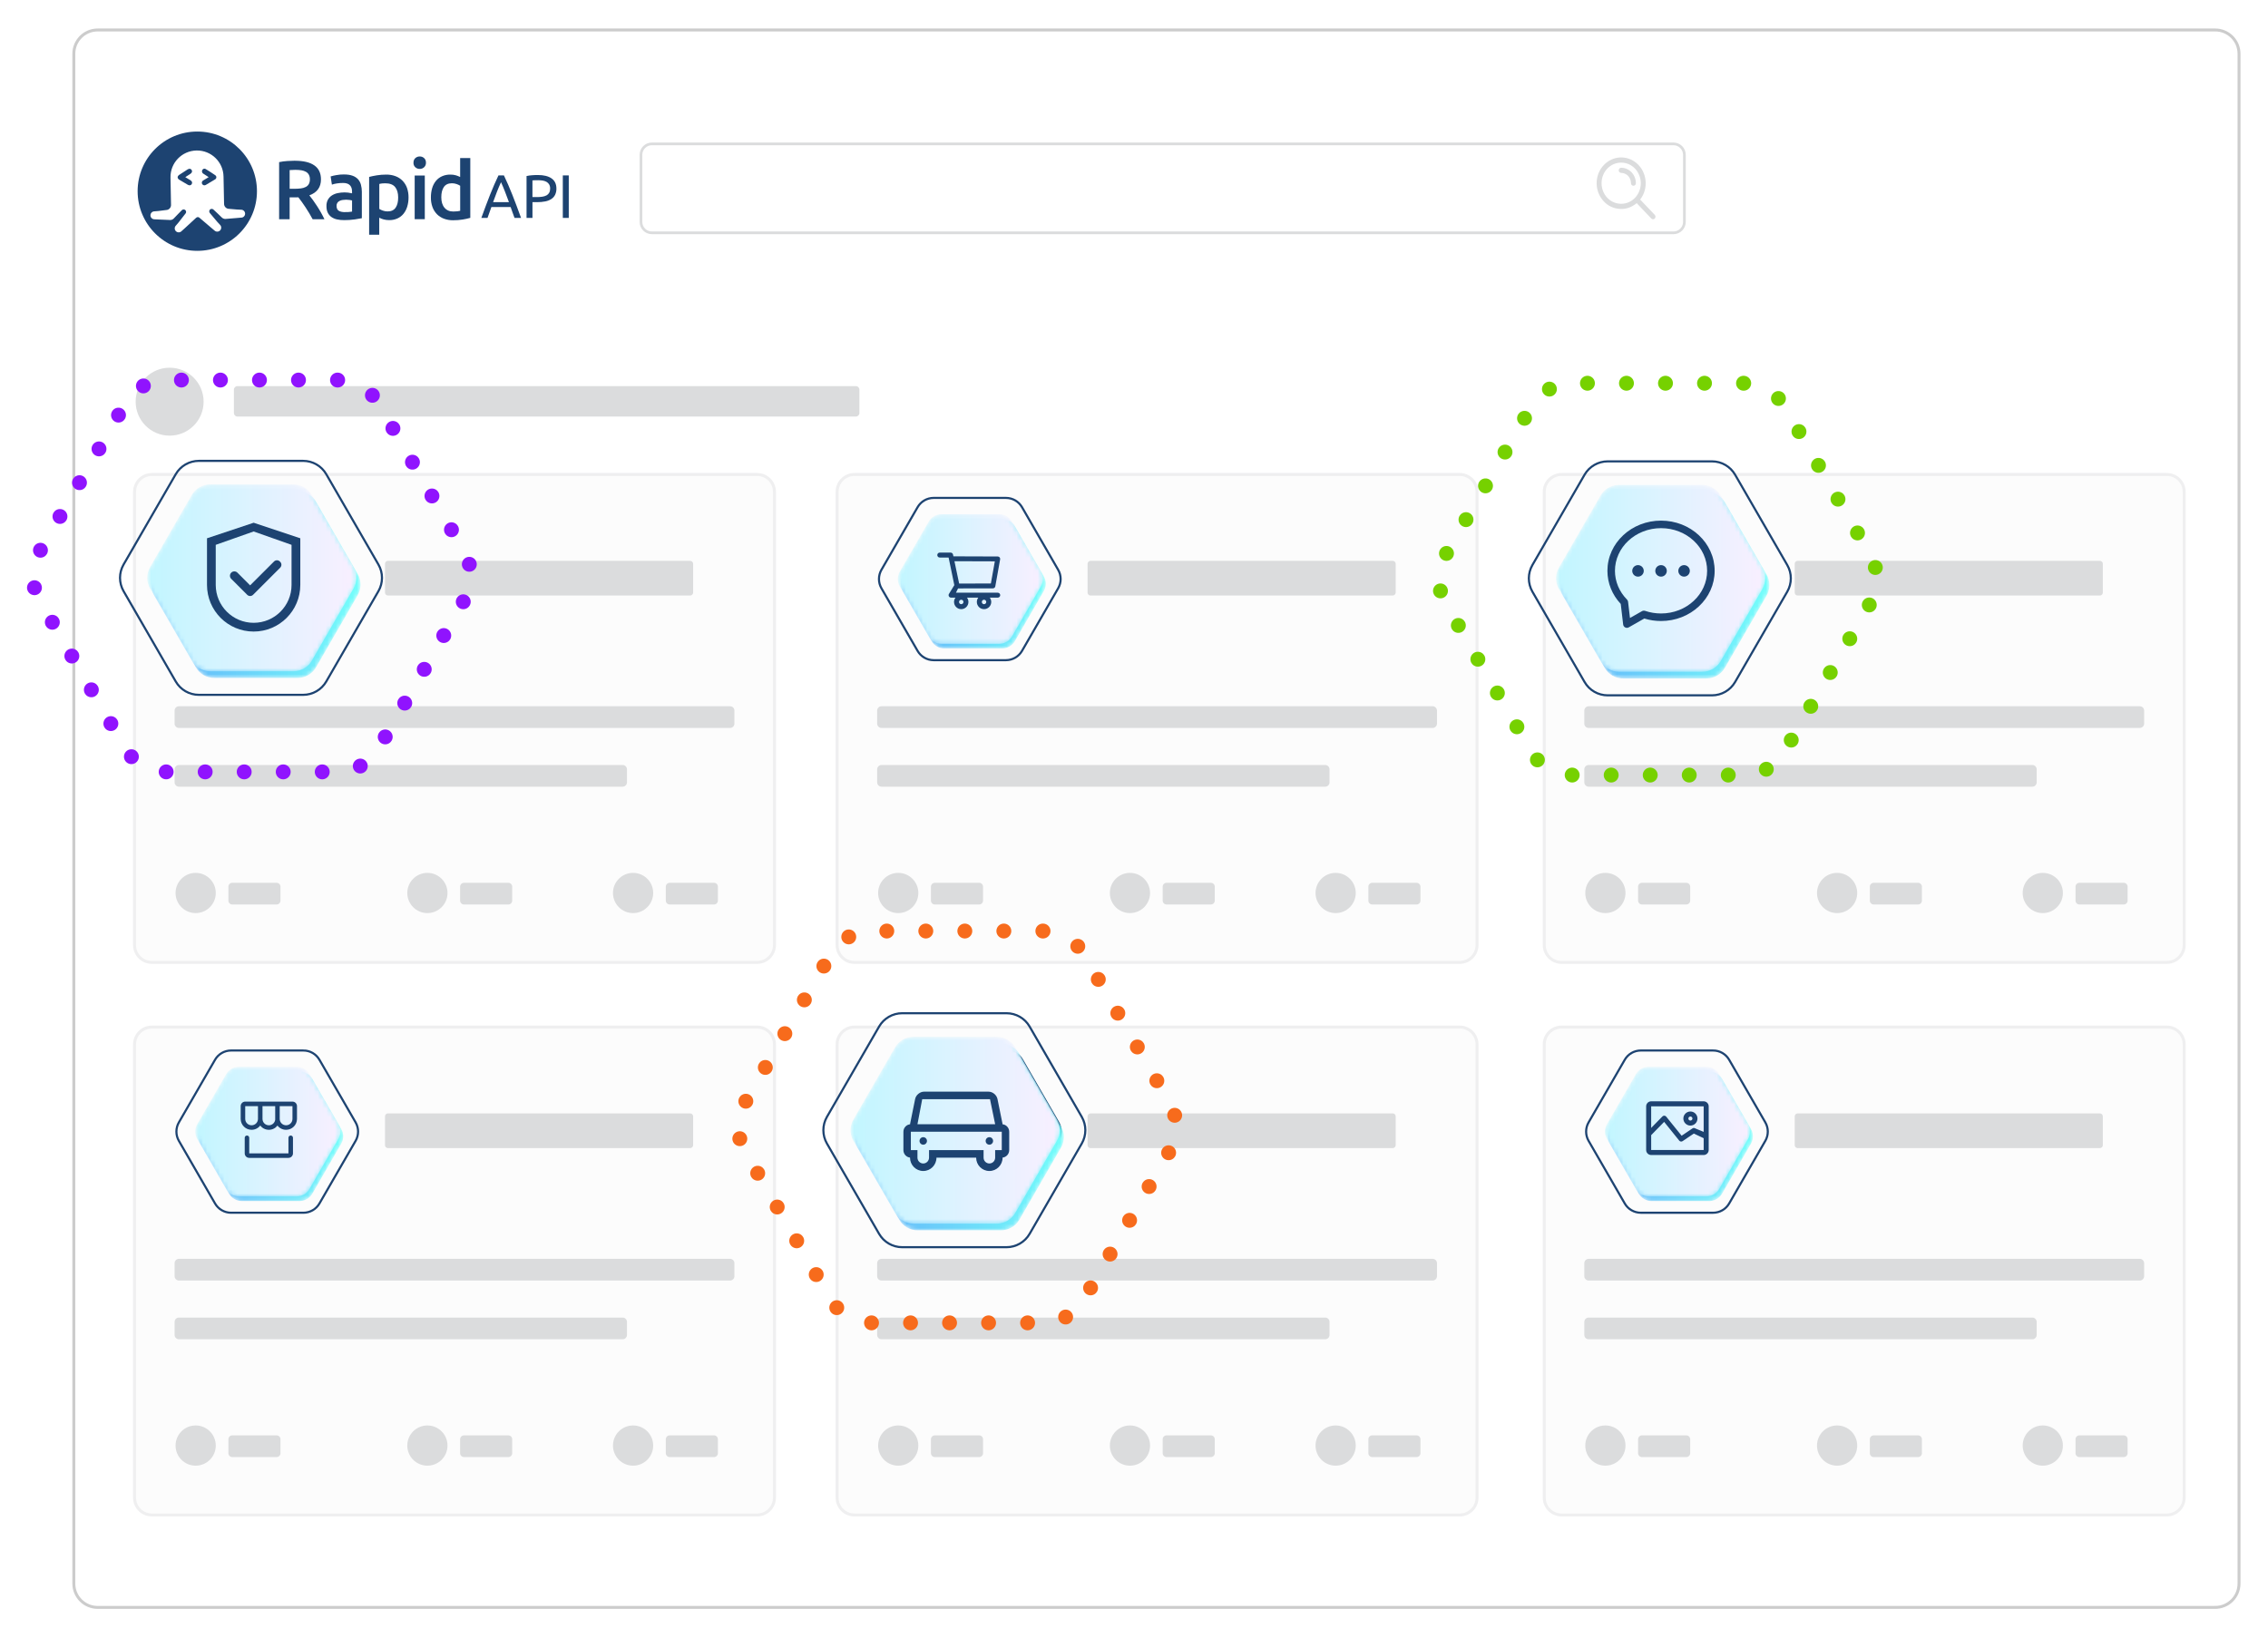 <svg xmlns="http://www.w3.org/2000/svg" xmlns:xlink="http://www.w3.org/1999/xlink" width="533" height="385" viewBox="0 0 533 385">
<defs>
<path id="prefix__b" d="M10.924.687c-1.24 0-2.388.663-3.008 1.737L1.13 14.176c-.62 1.075-.62 2.4 0 3.474l6.786 11.753c.62 1.074 1.768 1.736 3.008 1.736h13.571c1.24 0 2.388-.662 3.008-1.736l6.786-11.753c.62-1.075.62-2.4 0-3.474L27.503 2.424C26.883 1.35 25.735.687 24.495.687h-13.57z"></path>
<path id="prefix__e" d="M10.949.297C9.708.297 8.56.959 7.94 2.033L1.155 13.786c-.62 1.075-.62 2.4 0 3.474L7.94 29.013c.621 1.074 1.768 1.737 3.009 1.737h13.57c1.241 0 2.388-.663 3.008-1.737l6.786-11.753c.62-1.075.62-2.399 0-3.474L27.527 2.033C26.907.96 25.76.297 24.52.297H10.949z"></path>
<path id="prefix__h" d="M10.832.687c-1.241 0-2.387.663-3.008 1.737L1.039 14.176c-.621 1.075-.621 2.4 0 3.474l6.785 11.753c.62 1.074 1.767 1.736 3.008 1.736h13.571c1.24 0 2.388-.662 3.008-1.736l6.785-11.753c.621-1.075.621-2.4 0-3.474L27.411 2.424C26.79 1.35 25.644.687 24.403.687h-13.57z"></path>
<path id="prefix__k" d="M10.856.297c-1.24 0-2.387.662-3.008 1.736L1.063 13.786c-.62 1.075-.62 2.4 0 3.474l6.785 11.753c.62 1.074 1.767 1.737 3.008 1.737h13.571c1.241 0 2.388-.663 3.009-1.737L34.22 17.26c.62-1.075.62-2.399 0-3.474L27.436 2.033C26.815.96 25.668.297 24.427.297h-13.57z"></path>
<path id="prefix__n" d="M10.419.687c-1.24 0-2.388.663-3.008 1.737L.625 14.176c-.62 1.075-.62 2.4 0 3.474l6.786 11.753c.62 1.074 1.767 1.736 3.008 1.736h13.57c1.242 0 2.388-.662 3.01-1.736l6.785-11.753c.62-1.075.62-2.4 0-3.474L26.998 2.424C26.378 1.35 25.231.687 23.99.687H10.419z"></path>
<path id="prefix__q" d="M10.443.297c-1.24 0-2.387.662-3.008 1.736L.65 13.786c-.62 1.075-.62 2.4 0 3.474l6.785 11.753c.62 1.074 1.767 1.737 3.008 1.737h13.571c1.24 0 2.388-.663 3.008-1.737l6.785-11.753c.621-1.075.621-2.399 0-3.474L27.022 2.033C26.402.96 25.255.297 24.014.297h-13.57z"></path>
<path id="prefix__t" d="M10.924.38c-1.24 0-2.388.663-3.008 1.737L1.13 13.87c-.62 1.075-.62 2.4 0 3.474l6.786 11.753c.62 1.074 1.768 1.737 3.008 1.737h13.571c1.24 0 2.388-.663 3.008-1.737l6.786-11.753c.62-1.075.62-2.399 0-3.474L27.503 2.117c-.62-1.074-1.768-1.736-3.008-1.736h-13.57z"></path>
<path id="prefix__w" d="M10.949.69c-1.241 0-2.388.663-3.009 1.738L1.155 14.18c-.62 1.074-.62 2.399 0 3.473L7.94 29.406c.621 1.075 1.768 1.737 3.009 1.737h13.57c1.241 0 2.388-.662 3.008-1.737l6.786-11.753c.62-1.074.62-2.399 0-3.473L27.527 2.428C26.907 1.353 25.76.69 24.52.69H10.949z"></path>
<path id="prefix__z" d="M10.832.38c-1.241 0-2.387.663-3.008 1.737L1.039 13.87c-.621 1.075-.621 2.4 0 3.474l6.785 11.753c.62 1.074 1.767 1.737 3.008 1.737h13.571c1.24 0 2.388-.663 3.008-1.737l6.785-11.753c.621-1.075.621-2.399 0-3.474L27.411 2.117C26.79 1.043 25.644.381 24.403.381h-13.57z"></path>
<path id="prefix__C" d="M10.856.69c-1.24 0-2.387.663-3.008 1.738L1.063 14.18c-.62 1.074-.62 2.399 0 3.473l6.785 11.753c.62 1.075 1.767 1.737 3.008 1.737h13.571c1.241 0 2.388-.662 3.009-1.737l6.785-11.753c.62-1.074.62-2.399 0-3.473L27.436 2.428C26.815 1.353 25.668.69 24.427.69h-13.57z"></path>
<path id="prefix__F" d="M10.419.38c-1.24 0-2.388.663-3.008 1.737L.625 13.87c-.62 1.075-.62 2.4 0 3.474l6.786 11.753c.62 1.074 1.767 1.737 3.008 1.737h13.57c1.242 0 2.388-.663 3.01-1.737l6.785-11.753c.62-1.075.62-2.399 0-3.474L26.998 2.117C26.378 1.043 25.231.381 23.99.381H10.419z"></path>
<path id="prefix__I" d="M10.443.69c-1.24 0-2.387.663-3.008 1.738L.65 14.18c-.62 1.074-.62 2.399 0 3.473l6.785 11.753c.62 1.075 1.767 1.737 3.008 1.737h13.571c1.24 0 2.388-.662 3.008-1.737l6.785-11.753c.621-1.074.621-2.399 0-3.473L27.022 2.428C26.402 1.353 25.255.69 24.014.69h-13.57z"></path>
<path id="prefix__L" d="M0 371.7L520.536 371.7 520.536 0.21 0 0.21z"></path>
<path id="prefix__N" d="M14.962.46c-1.79 0-3.442.954-4.337 2.504L.84 19.91c-.896 1.55-.896 3.46 0 5.01l9.784 16.947c.895 1.55 2.548 2.504 4.337 2.504h19.57c1.79 0 3.444-.954 4.338-2.504l9.785-16.947c.894-1.55.894-3.46 0-5.01L38.87 2.964c-.894-1.55-2.548-2.505-4.338-2.505h-19.57z"></path>
<path id="prefix__Q" d="M15.389.287c-1.79 0-3.444.955-4.339 2.505L1.266 19.74c-.894 1.55-.894 3.46 0 5.01l9.784 16.947c.895 1.55 2.549 2.504 4.339 2.504h19.569c1.79 0 3.443-.954 4.338-2.504l9.784-16.948c.895-1.55.895-3.459 0-5.009L39.296 2.792C38.4 1.242 36.748.287 34.958.287h-19.57z"></path>
<path id="prefix__T" d="M14.951.577c-1.79 0-3.443.955-4.338 2.505L.829 20.03c-.895 1.55-.895 3.46 0 5.009l9.784 16.947c.895 1.55 2.548 2.505 4.338 2.505H34.52c1.79 0 3.444-.955 4.338-2.505l9.786-16.947c.894-1.55.894-3.46 0-5.009L38.858 3.082C37.964 1.532 36.31.577 34.52.577H14.95z"></path>
<path id="prefix__W" d="M15.377.405c-1.79 0-3.443.954-4.338 2.504L1.254 19.857c-.894 1.55-.894 3.46 0 5.01l9.785 16.947c.895 1.55 2.548 2.504 4.338 2.504h19.57c1.789 0 3.442-.954 4.337-2.504l9.785-16.948c.894-1.55.894-3.46 0-5.01L39.284 2.91C38.389 1.36 36.736.405 34.946.405h-19.57z"></path>
<path id="prefix__Z" d="M15.056.1c-1.79 0-3.444.955-4.338 2.505L.933 19.552c-.895 1.55-.895 3.46 0 5.009l9.785 16.948c.894 1.55 2.548 2.503 4.338 2.503h19.569c1.79 0 3.443-.954 4.338-2.503l9.785-16.948c.895-1.55.895-3.46 0-5.01L38.963 2.606c-.895-1.55-2.548-2.506-4.338-2.506h-19.57z"></path>
<path id="prefix__ac" d="M15.482.628c-1.79 0-3.444.954-4.339 2.504L1.36 20.079c-.895 1.55-.895 3.46 0 5.01l9.784 16.947c.895 1.55 2.549 2.505 4.339 2.505h19.57c1.789 0 3.442-.956 4.337-2.505l9.784-16.947c.895-1.55.895-3.46 0-5.01L39.389 3.132c-.895-1.55-2.548-2.504-4.338-2.504h-19.57z"></path>
<linearGradient id="prefix__c" x1=".001%" x2="100%" y1="49.999%" y2="49.999%">
<stop offset="0%" stop-color="#64AFF9"></stop>
<stop offset="100%" stop-color="#74FFFB"></stop>
</linearGradient>
<linearGradient id="prefix__f" x1="0%" x2="100%" y1="49.999%" y2="49.999%">
<stop offset="0%" stop-color="#C1F6FF"></stop>
<stop offset="100%" stop-color="#F9EFFF"></stop>
</linearGradient>
<linearGradient id="prefix__i" x1="0%" x2="100%" y1="49.999%" y2="49.999%">
<stop offset="0%" stop-color="#64AFF9"></stop>
<stop offset="100%" stop-color="#74FFFB"></stop>
</linearGradient>
<linearGradient id="prefix__l" x1="0%" x2="99.999%" y1="49.999%" y2="49.999%">
<stop offset="0%" stop-color="#C1F6FF"></stop>
<stop offset="100%" stop-color="#F9EFFF"></stop>
</linearGradient>
<linearGradient id="prefix__o" x1="0%" x2="99.999%" y1="49.999%" y2="49.999%">
<stop offset="0%" stop-color="#64AFF9"></stop>
<stop offset="100%" stop-color="#74FFFB"></stop>
</linearGradient>
<linearGradient id="prefix__r" x1="0%" x2="100.001%" y1="49.999%" y2="49.999%">
<stop offset="0%" stop-color="#C1F6FF"></stop>
<stop offset="100%" stop-color="#F9EFFF"></stop>
</linearGradient>
<linearGradient id="prefix__u" x1=".001%" x2="100%" y1="49.999%" y2="49.999%">
<stop offset="0%" stop-color="#64AFF9"></stop>
<stop offset="100%" stop-color="#74FFFB"></stop>
</linearGradient>
<linearGradient id="prefix__x" x1="0%" x2="100%" y1="49.999%" y2="49.999%">
<stop offset="0%" stop-color="#C1F6FF"></stop>
<stop offset="100%" stop-color="#F9EFFF"></stop>
</linearGradient>
<linearGradient id="prefix__A" x1="0%" x2="100%" y1="49.999%" y2="49.999%">
<stop offset="0%" stop-color="#64AFF9"></stop>
<stop offset="100%" stop-color="#74FFFB"></stop>
</linearGradient>
<linearGradient id="prefix__D" x1="0%" x2="99.999%" y1="49.999%" y2="49.999%">
<stop offset="0%" stop-color="#C1F6FF"></stop>
<stop offset="100%" stop-color="#F9EFFF"></stop>
</linearGradient>
<linearGradient id="prefix__G" x1="0%" x2="99.999%" y1="49.999%" y2="49.999%">
<stop offset="0%" stop-color="#64AFF9"></stop>
<stop offset="100%" stop-color="#74FFFB"></stop>
</linearGradient>
<linearGradient id="prefix__J" x1="0%" x2="100.001%" y1="49.999%" y2="49.999%">
<stop offset="0%" stop-color="#C1F6FF"></stop>
<stop offset="100%" stop-color="#F9EFFF"></stop>
</linearGradient>
<linearGradient id="prefix__O" x1="0%" x2="100%" y1="50.001%" y2="50.001%">
<stop offset="0%" stop-color="#64AFF9"></stop>
<stop offset="100%" stop-color="#74FFFB"></stop>
</linearGradient>
<linearGradient id="prefix__R" x1="-.001%" x2="100%" y1="50.001%" y2="50.001%">
<stop offset="0%" stop-color="#C1F6FF"></stop>
<stop offset="100%" stop-color="#F9EFFF"></stop>
</linearGradient>
<linearGradient id="prefix__U" x1="0%" x2="99.999%" y1="50.001%" y2="50.001%">
<stop offset="0%" stop-color="#64AFF9"></stop>
<stop offset="100%" stop-color="#74FFFB"></stop>
</linearGradient>
<linearGradient id="prefix__X" x1="0%" x2="100.001%" y1="50%" y2="50%">
<stop offset="0%" stop-color="#C1F6FF"></stop>
<stop offset="100%" stop-color="#F9EFFF"></stop>
</linearGradient>
<linearGradient id="prefix__aa" x1="0%" x2="100%" y1="50%" y2="50%">
<stop offset="0%" stop-color="#64AFF9"></stop>
<stop offset="100%" stop-color="#74FFFB"></stop>
</linearGradient>
<linearGradient id="prefix__ad" x1="0%" x2="100%" y1="49.999%" y2="49.999%">
<stop offset="0%" stop-color="#C1F6FF"></stop>
<stop offset="100%" stop-color="#F9EFFF"></stop>
</linearGradient>
<filter id="prefix__a" width="108.1%" height="110.7%" x="-4%" y="-5.4%" filterUnits="objectBoundingBox">
<feOffset dx="2" dy="4" in="SourceAlpha" result="shadowOffsetOuter1"></feOffset>
<feGaussianBlur in="shadowOffsetOuter1" result="shadowBlurOuter1" stdDeviation="3"></feGaussianBlur>
<feColorMatrix in="shadowBlurOuter1" result="shadowMatrixOuter1" values="0 0 0 0 0 0 0 0 0 0 0 0 0 0 0 0 0 0 0.2 0"></feColorMatrix>
<feMerge>
<feMergeNode in="shadowMatrixOuter1"></feMergeNode>
<feMergeNode in="SourceGraphic"></feMergeNode>
</feMerge>
</filter>
</defs>
<g fill="none" fill-rule="evenodd" filter="url(#prefix__a)" transform="translate(4 2)">
<g>
<path fill="#FFF" d="M503.392 371.356H5.75c-3.093 0-5.6-2.508-5.6-5.6V6.154c0-3.092 2.507-5.6 5.6-5.6h497.642c3.092 0 5.6 2.508 5.6 5.6v359.602c0 3.092-2.508 5.6-5.6 5.6" transform="translate(11.2 .49)"></path>
<path stroke="#CCC" stroke-width=".689" d="M503.392 371.356H5.75c-3.093 0-5.6-2.508-5.6-5.6V6.154c0-3.092 2.507-5.6 5.6-5.6h497.642c3.092 0 5.6 2.508 5.6 5.6v359.602c0 3.092-2.508 5.6-5.6 5.6z" transform="translate(11.2 .49)"></path>
<path stroke="#DBDCDD" stroke-width=".633" d="M376.09 48.24H135.993c-1.408 0-2.56-1.152-2.56-2.56V29.892c0-1.409 1.152-2.56 2.56-2.56H376.09c1.409 0 2.56 1.151 2.56 2.56V45.68c0 1.408-1.151 2.56-2.56 2.56z" transform="translate(11.2 .49)"></path>
<path fill="#DBDCDD" d="M368.401 36.583c-.016-2.67-2.02-4.842-4.603-4.848-2.544-.005-4.608 2.12-4.614 4.833-.007 2.663 2.01 4.838 4.6 4.846 2.548.008 4.594-2.13 4.617-4.831m-.157 3.846c.042.035.082.062.114.097 1.097 1.151 2.19 2.303 3.29 3.453.173.183.25.393.178.645-.122.431-.627.57-.941.264-.029-.028-.055-.058-.083-.087-1.088-1.142-2.175-2.284-3.262-3.428-.033-.035-.057-.079-.086-.119-1.345 1.116-2.848 1.56-4.515 1.308-1.471-.224-2.69-.963-3.623-2.176-1.884-2.444-1.675-5.936.42-8.108 2.117-2.197 5.43-2.35 7.713-.384 2.368 2.04 2.883 5.846.795 8.535" transform="translate(11.2 .49)"></path>
<path fill="#DBDCDD" d="M363.91 32.944c1.457.048 2.762 1.089 3.189 2.578.095.333.144.676.148 1.025.003.34-.226.61-.533.625-.337.018-.597-.215-.616-.575-.015-.287-.042-.57-.141-.84-.328-.893-.95-1.41-1.841-1.575-.137-.025-.279-.022-.417-.046-.301-.053-.506-.322-.483-.622.026-.331.262-.564.577-.57h.117" transform="translate(11.2 .49)"></path>
<path fill="#FCFCFC" d="M160.729 219.738H18.497c-2.253 0-4.08-1.827-4.08-4.08V109.122c0-2.253 1.827-4.08 4.08-4.08H160.73c2.252 0 4.079 1.827 4.079 4.08v106.536c0 2.253-1.827 4.08-4.08 4.08" transform="translate(11.2 .49)"></path>
<path stroke="#EFEFF0" stroke-width=".7" d="M160.729 219.738H18.497c-2.253 0-4.08-1.827-4.08-4.08V109.122c0-2.253 1.827-4.08 4.08-4.08H160.73c2.252 0 4.079 1.827 4.079 4.08v106.536c0 2.253-1.827 4.08-4.08 4.08z" transform="translate(11.2 .49)"></path>
<path fill="#DBDCDD" d="M144.99 133.5H73.979c-.387 0-.7-.314-.7-.7v-6.76c0-.386.313-.7.7-.7h71.01c.387 0 .7.314.7.7v6.76c0 .386-.313.7-.7.7M154.374 164.626H24.851c-.561 0-1.02-.46-1.02-1.02v-3.06c0-.56.459-1.02 1.02-1.02h129.523c.562 0 1.02.46 1.02 1.02v3.06c0 .56-.458 1.02-1.02 1.02M129.125 178.433H24.85c-.562 0-1.02-.46-1.02-1.02v-3.06c0-.56.458-1.02 1.02-1.02h104.274c.561 0 1.02.46 1.02 1.02v3.06c0 .56-.459 1.02-1.02 1.02M33.51 203.42c0 2.61-2.116 4.725-4.726 4.725s-4.725-2.115-4.725-4.725c0-2.61 2.116-4.725 4.725-4.725 2.61 0 4.725 2.115 4.725 4.725M47.805 206.125h-10.42c-.5 0-.91-.408-.91-.909v-3.28c0-.5.41-.91.91-.91h10.42c.5 0 .91.41.91.91v3.28c0 .5-.41.91-.91.91M87.967 203.42c0 2.61-2.115 4.725-4.725 4.725-2.61 0-4.725-2.115-4.725-4.725 0-2.61 2.115-4.725 4.725-4.725 2.61 0 4.725 2.115 4.725 4.725M102.263 206.125h-10.42c-.5 0-.91-.408-.91-.909v-3.28c0-.5.41-.91.91-.91h10.42c.5 0 .909.41.909.91v3.28c0 .5-.41.91-.909.91M136.305 203.42c0 2.61-2.115 4.725-4.725 4.725-2.61 0-4.725-2.115-4.725-4.725 0-2.61 2.116-4.725 4.725-4.725 2.61 0 4.725 2.115 4.725 4.725M150.601 206.125h-10.42c-.5 0-.91-.408-.91-.909v-3.28c0-.5.41-.91.91-.91h10.42c.5 0 .909.41.909.91v3.28c0 .5-.409.91-.909.91" transform="translate(11.2 .49)"></path>
</g>
<g transform="translate(39.9 115.29)">
<mask id="prefix__d" fill="#fff">
<use xlink:href="#prefix__b"></use>
</mask>
<path fill="url(#prefix__c)" d="M10.924.687c-1.24 0-2.388.663-3.008 1.737L1.13 14.176c-.62 1.075-.62 2.4 0 3.474l6.786 11.753c.62 1.074 1.768 1.736 3.008 1.736h13.571c1.24 0 2.388-.662 3.008-1.736l6.786-11.753c.62-1.075.62-2.4 0-3.474L27.503 2.424C26.883 1.35 25.735.687 24.495.687h-13.57z" mask="url(#prefix__d)"></path>
</g>
<g transform="translate(39.2 114.59)">
<mask id="prefix__g" fill="#fff">
<use xlink:href="#prefix__e"></use>
</mask>
<path fill="url(#prefix__f)" d="M10.949.297C9.708.297 8.56.959 7.94 2.033L1.155 13.786c-.62 1.075-.62 2.4 0 3.474L7.94 29.013c.621 1.074 1.768 1.737 3.009 1.737h13.57c1.241 0 2.388-.663 3.008-1.737l6.786-11.753c.62-1.075.62-2.399 0-3.474L27.527 2.033C26.907.96 25.76.297 24.52.297H10.949z" mask="url(#prefix__g)"></path>
</g>
<g>
<path fill="#1D4371" d="M5.19 23.9c-.276-.275-.722-.275-.996 0-.275.277-.275.723 0 .997l2.533 2.533.04.04c.261.26.683.26.942 0l4.375-4.373c.26-.26.26-.681 0-.942l-.055-.054c-.261-.26-.682-.26-.942 0l-3.85 3.847-2.046-2.047z" transform="translate(49 105.49)"></path>
<path fill="#1D4371" d="M13.91 25.875c0 3.372-2.733 6.107-6.105 6.107-3.372 0-6.106-2.735-6.106-6.107v-6.458l6.106-2.152 6.106 2.152v6.458zM.29 18.36v7.515c0 4.151 3.364 7.516 7.515 7.516s7.515-3.365 7.515-7.516V18.36l-7.515-2.504L.29 18.36z" transform="translate(49 105.49)"></path>
<path fill="#FCFCFC" d="M288.037 114.738H145.805c-2.253 0-4.08-1.827-4.08-4.08V4.122c0-2.253 1.827-4.08 4.08-4.08h142.232c2.253 0 4.08 1.827 4.08 4.08v106.536c0 2.253-1.827 4.08-4.08 4.08" transform="translate(49 105.49)"></path>
<path stroke="#EFEFF0" stroke-width=".7" d="M288.037 114.738H145.805c-2.253 0-4.08-1.827-4.08-4.08V4.122c0-2.253 1.827-4.08 4.08-4.08h142.232c2.253 0 4.08 1.827 4.08 4.08v106.536c0 2.253-1.827 4.08-4.08 4.08z" transform="translate(49 105.49)"></path>
<path fill="#DBDCDD" d="M272.298 28.5h-71.011c-.387 0-.7-.314-.7-.7v-6.76c0-.386.313-.7.7-.7h71.01c.388 0 .7.314.7.7v6.76c0 .386-.312.7-.7.7M281.683 59.626H152.159c-.56 0-1.02-.46-1.02-1.02v-3.06c0-.56.46-1.02 1.02-1.02h129.524c.561 0 1.02.46 1.02 1.02v3.06c0 .56-.459 1.02-1.02 1.02M256.433 73.433H152.16c-.561 0-1.02-.46-1.02-1.02v-3.06c0-.56.459-1.02 1.02-1.02h104.274c.561 0 1.02.46 1.02 1.02v3.06c0 .56-.459 1.02-1.02 1.02M160.817 98.42c0 2.61-2.115 4.725-4.724 4.725-2.61 0-4.725-2.115-4.725-4.725 0-2.61 2.114-4.725 4.725-4.725 2.61 0 4.724 2.115 4.724 4.725M175.114 101.125h-10.421c-.5 0-.91-.408-.91-.909v-3.28c0-.5.41-.91.91-.91h10.42c.5 0 .91.41.91.91v3.28c0 .5-.41.91-.91.91M215.275 98.42c0 2.61-2.115 4.725-4.725 4.725-2.61 0-4.724-2.115-4.724-4.725 0-2.61 2.114-4.725 4.724-4.725 2.61 0 4.725 2.115 4.725 4.725M229.57 101.125h-10.42c-.5 0-.909-.408-.909-.909v-3.28c0-.5.41-.91.91-.91h10.42c.5 0 .91.41.91.91v3.28c0 .5-.41.91-.91.91M263.613 98.42c0 2.61-2.115 4.725-4.724 4.725-2.61 0-4.725-2.115-4.725-4.725 0-2.61 2.115-4.725 4.725-4.725 2.61 0 4.724 2.115 4.724 4.725M277.91 101.125h-10.421c-.5 0-.91-.408-.91-.909v-3.28c0-.5.41-.91.91-.91h10.42c.5 0 .91.41.91.91v3.28c0 .5-.41.91-.91.91" transform="translate(49 105.49)"></path>
</g>
<g transform="translate(205.1 115.29)">
<mask id="prefix__j" fill="#fff">
<use xlink:href="#prefix__h"></use>
</mask>
<path fill="url(#prefix__i)" d="M10.832.687c-1.241 0-2.387.663-3.008 1.737L1.039 14.176c-.621 1.075-.621 2.4 0 3.474l6.785 11.753c.62 1.074 1.767 1.736 3.008 1.736h13.571c1.24 0 2.388-.662 3.008-1.736l6.785-11.753c.621-1.075.621-2.4 0-3.474L27.411 2.424C26.79 1.35 25.644.687 24.403.687h-13.57z" mask="url(#prefix__j)"></path>
</g>
<g transform="translate(204.4 114.59)">
<mask id="prefix__m" fill="#fff">
<use xlink:href="#prefix__k"></use>
</mask>
<path fill="url(#prefix__l)" d="M10.856.297c-1.24 0-2.387.662-3.008 1.736L1.063 13.786c-.62 1.075-.62 2.4 0 3.474l6.785 11.753c.62 1.074 1.767 1.737 3.008 1.737h13.571c1.241 0 2.388-.663 3.009-1.737L34.22 17.26c.62-1.075.62-2.399 0-3.474L27.436 2.033C26.815.96 25.668.297 24.427.297h-13.57z" mask="url(#prefix__m)"></path>
</g>
<g>
<path stroke="#1D4371" stroke-width=".5" d="M30.211 5.553H13.215c-1.555 0-2.991.83-3.768 2.176L.949 22.448c-.777 1.346-.777 3.004 0 4.35l8.498 14.72c.777 1.346 2.213 2.175 3.768 2.175h16.996c1.555 0 2.99-.83 3.768-2.175l8.497-14.72c.778-1.346.778-3.004 0-4.35L33.98 7.728c-.778-1.345-2.213-2.175-3.768-2.175z" transform="translate(200.2 105.49)"></path>
<path fill="#FCFCFC" d="M303.024 114.738H160.792c-2.253 0-4.08-1.827-4.08-4.08V4.122c0-2.253 1.827-4.08 4.08-4.08h142.232c2.253 0 4.079 1.827 4.079 4.08v106.536c0 2.253-1.826 4.08-4.08 4.08" transform="translate(200.2 105.49)"></path>
<path stroke="#EFEFF0" stroke-width=".7" d="M303.024 114.738H160.792c-2.253 0-4.08-1.827-4.08-4.08V4.122c0-2.253 1.827-4.08 4.08-4.08h142.232c2.253 0 4.079 1.827 4.079 4.08v106.536c0 2.253-1.826 4.08-4.08 4.08z" transform="translate(200.2 105.49)"></path>
<path fill="#DBDCDD" d="M287.285 28.5h-71.011c-.387 0-.7-.314-.7-.7v-6.76c0-.386.313-.7.7-.7h71.01c.387 0 .7.314.7.7v6.76c0 .386-.313.7-.7.7M296.67 59.626H167.146c-.562 0-1.02-.46-1.02-1.02v-3.06c0-.56.458-1.02 1.02-1.02H296.67c.56 0 1.02.46 1.02 1.02v3.06c0 .56-.46 1.02-1.02 1.02M271.42 73.433H167.146c-.562 0-1.02-.46-1.02-1.02v-3.06c0-.56.458-1.02 1.02-1.02H271.42c.561 0 1.02.46 1.02 1.02v3.06c0 .56-.459 1.02-1.02 1.02M175.804 98.42c0 2.61-2.115 4.725-4.725 4.725-2.61 0-4.725-2.115-4.725-4.725 0-2.61 2.116-4.725 4.725-4.725 2.61 0 4.725 2.115 4.725 4.725M190.1 101.125h-10.42c-.5 0-.91-.408-.91-.909v-3.28c0-.5.41-.91.91-.91h10.42c.5 0 .91.41.91.91v3.28c0 .5-.41.91-.91.91M230.262 98.42c0 2.61-2.115 4.725-4.725 4.725-2.61 0-4.725-2.115-4.725-4.725 0-2.61 2.115-4.725 4.725-4.725 2.61 0 4.725 2.115 4.725 4.725M244.558 101.125h-10.421c-.5 0-.91-.408-.91-.909v-3.28c0-.5.41-.91.91-.91h10.42c.5 0 .91.41.91.91v3.28c0 .5-.41.91-.91.91M278.6 98.42c0 2.61-2.115 4.725-4.725 4.725-2.61 0-4.725-2.115-4.725-4.725 0-2.61 2.116-4.725 4.725-4.725 2.61 0 4.725 2.115 4.725 4.725M292.896 101.125h-10.42c-.5 0-.91-.408-.91-.909v-3.28c0-.5.41-.91.91-.91h10.42c.5 0 .91.41.91.91v3.28c0 .5-.41.91-.91.91" transform="translate(200.2 105.49)"></path>
</g>
<g transform="translate(371.7 115.29)">
<mask id="prefix__p" fill="#fff">
<use xlink:href="#prefix__n"></use>
</mask>
<path fill="url(#prefix__o)" d="M10.419.687c-1.24 0-2.388.663-3.008 1.737L.625 14.176c-.62 1.075-.62 2.4 0 3.474l6.786 11.753c.62 1.074 1.767 1.736 3.008 1.736h13.57c1.242 0 2.388-.662 3.01-1.736l6.785-11.753c.62-1.075.62-2.4 0-3.474L26.998 2.424C26.378 1.35 25.231.687 23.99.687H10.419z" mask="url(#prefix__p)"></path>
</g>
<g transform="translate(371 114.59)">
<mask id="prefix__s" fill="#fff">
<use xlink:href="#prefix__q"></use>
</mask>
<path fill="url(#prefix__r)" d="M10.443.297c-1.24 0-2.387.662-3.008 1.736L.65 13.786c-.62 1.075-.62 2.4 0 3.474l6.785 11.753c.62 1.074 1.767 1.737 3.008 1.737h13.571c1.24 0 2.388-.663 3.008-1.737l6.785-11.753c.621-1.075.621-2.399 0-3.474L27.022 2.033C26.402.96 25.255.297 24.014.297h-13.57z" mask="url(#prefix__s)"></path>
</g>
<g>
<path fill="#FCFCFC" d="M146.729 115.131H4.497c-2.253 0-4.08-1.826-4.08-4.08V4.516c0-2.252 1.827-4.079 4.08-4.079H146.73c2.252 0 4.079 1.827 4.079 4.08v106.536c0 2.253-1.827 4.08-4.08 4.08" transform="translate(25.2 234.99)"></path>
<path stroke="#EFEFF0" stroke-width=".7" d="M146.729 115.131H4.497c-2.253 0-4.08-1.826-4.08-4.08V4.516c0-2.252 1.827-4.079 4.08-4.079H146.73c2.252 0 4.079 1.827 4.079 4.08v106.536c0 2.253-1.827 4.08-4.08 4.08z" transform="translate(25.2 234.99)"></path>
<path fill="#DBDCDD" d="M130.99 28.893H59.979c-.387 0-.7-.314-.7-.7v-6.76c0-.386.313-.7.7-.7h71.01c.387 0 .7.314.7.7v6.76c0 .386-.313.7-.7.7M140.374 60.02H10.851c-.561 0-1.02-.46-1.02-1.02v-3.06c0-.56.459-1.02 1.02-1.02h129.523c.562 0 1.02.46 1.02 1.02V59c0 .56-.458 1.02-1.02 1.02M115.125 73.827H10.85c-.562 0-1.02-.46-1.02-1.02v-3.06c0-.56.458-1.02 1.02-1.02h104.274c.561 0 1.02.46 1.02 1.02v3.06c0 .56-.459 1.02-1.02 1.02M19.51 98.814c0 2.61-2.116 4.725-4.726 4.725s-4.725-2.116-4.725-4.725c0-2.61 2.116-4.725 4.725-4.725 2.61 0 4.725 2.115 4.725 4.725M33.805 101.52h-10.42c-.5 0-.91-.41-.91-.91v-3.281c0-.5.41-.91.91-.91h10.42c.5 0 .91.41.91.91v3.28c0 .501-.41.91-.91.91M73.967 98.814c0 2.61-2.115 4.725-4.725 4.725-2.61 0-4.725-2.116-4.725-4.725 0-2.61 2.115-4.725 4.725-4.725 2.61 0 4.725 2.115 4.725 4.725M88.263 101.52h-10.42c-.5 0-.91-.41-.91-.91v-3.281c0-.5.41-.91.91-.91h10.42c.5 0 .909.41.909.91v3.28c0 .501-.41.91-.909.91M122.305 98.814c0 2.61-2.115 4.725-4.725 4.725-2.61 0-4.725-2.116-4.725-4.725 0-2.61 2.116-4.725 4.725-4.725 2.61 0 4.725 2.115 4.725 4.725M136.601 101.52h-10.42c-.5 0-.91-.41-.91-.91v-3.281c0-.5.41-.91.91-.91h10.42c.5 0 .909.41.909.91v3.28c0 .501-.409.91-.909.91" transform="translate(25.2 234.99)"></path>
</g>
<g transform="translate(39.9 245.49)">
<mask id="prefix__v" fill="#fff">
<use xlink:href="#prefix__t"></use>
</mask>
<path fill="url(#prefix__u)" d="M10.924.38c-1.24 0-2.388.663-3.008 1.737L1.13 13.87c-.62 1.075-.62 2.4 0 3.474l6.786 11.753c.62 1.074 1.768 1.737 3.008 1.737h13.571c1.24 0 2.388-.663 3.008-1.737l6.786-11.753c.62-1.075.62-2.399 0-3.474L27.503 2.117c-.62-1.074-1.768-1.736-3.008-1.736h-13.57z" mask="url(#prefix__v)"></path>
</g>
<g transform="translate(39.2 244.09)">
<mask id="prefix__y" fill="#fff">
<use xlink:href="#prefix__w"></use>
</mask>
<path fill="url(#prefix__x)" d="M10.949.69c-1.241 0-2.388.663-3.009 1.738L1.155 14.18c-.62 1.074-.62 2.399 0 3.473L7.94 29.406c.621 1.075 1.768 1.737 3.009 1.737h13.57c1.241 0 2.388-.662 3.008-1.737l6.786-11.753c.62-1.074.62-2.399 0-3.473L27.527 2.428C26.907 1.353 25.76.69 24.52.69H10.949z" mask="url(#prefix__y)"></path>
</g>
<g>
<path stroke="#1D4371" stroke-width=".5" d="M30.303 5.947H13.307c-1.555 0-2.992.83-3.768 2.175L1.04 22.842c-.777 1.345-.777 3.004 0 4.35l8.5 14.72c.775 1.346 2.212 2.174 3.767 2.174h16.996c1.554 0 2.99-.828 3.768-2.175l8.498-14.72c.777-1.345.777-3.004 0-4.35L34.07 8.122c-.778-1.346-2.214-2.175-3.768-2.175z" transform="translate(35 234.99)"></path>
<path fill="#FCFCFC" d="M302.037 115.131H159.805c-2.253 0-4.08-1.826-4.08-4.08V4.516c0-2.252 1.827-4.079 4.08-4.079h142.232c2.253 0 4.08 1.827 4.08 4.08v106.536c0 2.253-1.827 4.08-4.08 4.08" transform="translate(35 234.99)"></path>
<path stroke="#EFEFF0" stroke-width=".7" d="M302.037 115.131H159.805c-2.253 0-4.08-1.826-4.08-4.08V4.516c0-2.252 1.827-4.079 4.08-4.079h142.232c2.253 0 4.08 1.827 4.08 4.08v106.536c0 2.253-1.827 4.08-4.08 4.08z" transform="translate(35 234.99)"></path>
<path fill="#DBDCDD" d="M286.298 28.893h-71.011c-.387 0-.7-.314-.7-.7v-6.76c0-.386.313-.7.7-.7h71.01c.388 0 .7.314.7.7v6.76c0 .386-.312.7-.7.7M295.683 60.02H166.159c-.56 0-1.02-.46-1.02-1.02v-3.06c0-.56.46-1.02 1.02-1.02h129.524c.561 0 1.02.46 1.02 1.02V59c0 .56-.459 1.02-1.02 1.02M270.433 73.827H166.16c-.561 0-1.02-.46-1.02-1.02v-3.06c0-.56.459-1.02 1.02-1.02h104.274c.561 0 1.02.46 1.02 1.02v3.06c0 .56-.459 1.02-1.02 1.02M174.817 98.814c0 2.61-2.115 4.725-4.724 4.725-2.61 0-4.725-2.116-4.725-4.725 0-2.61 2.114-4.725 4.725-4.725 2.61 0 4.724 2.115 4.724 4.725M189.114 101.52h-10.421c-.5 0-.91-.41-.91-.91v-3.281c0-.5.41-.91.91-.91h10.42c.5 0 .91.41.91.91v3.28c0 .501-.41.91-.91.91M229.275 98.814c0 2.61-2.115 4.725-4.725 4.725-2.61 0-4.724-2.116-4.724-4.725 0-2.61 2.114-4.725 4.724-4.725 2.61 0 4.725 2.115 4.725 4.725M243.57 101.52h-10.42c-.5 0-.909-.41-.909-.91v-3.281c0-.5.41-.91.91-.91h10.42c.5 0 .91.41.91.91v3.28c0 .501-.41.91-.91.91M277.613 98.814c0 2.61-2.115 4.725-4.724 4.725-2.61 0-4.725-2.116-4.725-4.725 0-2.61 2.115-4.725 4.725-4.725 2.61 0 4.724 2.115 4.724 4.725M291.91 101.52h-10.421c-.5 0-.91-.41-.91-.91v-3.281c0-.5.41-.91.91-.91h10.42c.5 0 .91.41.91.91v3.28c0 .501-.41.91-.91.91" transform="translate(35 234.99)"></path>
</g>
<g transform="translate(205.1 245.49)">
<mask id="prefix__B" fill="#fff">
<use xlink:href="#prefix__z"></use>
</mask>
<path fill="url(#prefix__A)" d="M10.832.38c-1.241 0-2.387.663-3.008 1.737L1.039 13.87c-.621 1.075-.621 2.4 0 3.474l6.785 11.753c.62 1.074 1.767 1.737 3.008 1.737h13.571c1.24 0 2.388-.663 3.008-1.737l6.785-11.753c.621-1.075.621-2.399 0-3.474L27.411 2.117C26.79 1.043 25.644.381 24.403.381h-13.57z" mask="url(#prefix__B)"></path>
</g>
<g transform="translate(204.4 244.09)">
<mask id="prefix__E" fill="#fff">
<use xlink:href="#prefix__C"></use>
</mask>
<path fill="url(#prefix__D)" d="M10.856.69c-1.24 0-2.387.663-3.008 1.738L1.063 14.18c-.62 1.074-.62 2.399 0 3.473l6.785 11.753c.62 1.075 1.767 1.737 3.008 1.737h13.571c1.241 0 2.388-.662 3.009-1.737l6.785-11.753c.62-1.074.62-2.399 0-3.473L27.436 2.428C26.815 1.353 25.668.69 24.427.69h-13.57z" mask="url(#prefix__E)"></path>
</g>
<g>
<path stroke="#1D4371" stroke-width=".5" d="M30.211 5.947H13.215c-1.555 0-2.991.83-3.768 2.175L.949 22.842c-.777 1.345-.777 3.004 0 4.35l8.498 14.72c.777 1.346 2.213 2.174 3.768 2.174h16.996c1.555 0 2.99-.828 3.768-2.175l8.497-14.72c.778-1.345.778-3.004 0-4.35L33.98 8.122c-.778-1.346-2.213-2.175-3.768-2.175z" transform="translate(200.2 234.99)"></path>
<path fill="#FCFCFC" d="M303.024 115.131H160.792c-2.253 0-4.08-1.826-4.08-4.08V4.516c0-2.252 1.827-4.079 4.08-4.079h142.232c2.253 0 4.079 1.827 4.079 4.08v106.536c0 2.253-1.826 4.08-4.08 4.08" transform="translate(200.2 234.99)"></path>
<path stroke="#EFEFF0" stroke-width=".7" d="M303.024 115.131H160.792c-2.253 0-4.08-1.826-4.08-4.08V4.516c0-2.252 1.827-4.079 4.08-4.079h142.232c2.253 0 4.079 1.827 4.079 4.08v106.536c0 2.253-1.826 4.08-4.08 4.08z" transform="translate(200.2 234.99)"></path>
<path fill="#DBDCDD" d="M287.285 28.893h-71.011c-.387 0-.7-.314-.7-.7v-6.76c0-.386.313-.7.7-.7h71.01c.387 0 .7.314.7.7v6.76c0 .386-.313.7-.7.7M296.67 60.02H167.146c-.562 0-1.02-.46-1.02-1.02v-3.06c0-.56.458-1.02 1.02-1.02H296.67c.56 0 1.02.46 1.02 1.02V59c0 .56-.46 1.02-1.02 1.02M271.42 73.827H167.146c-.562 0-1.02-.46-1.02-1.02v-3.06c0-.56.458-1.02 1.02-1.02H271.42c.561 0 1.02.46 1.02 1.02v3.06c0 .56-.459 1.02-1.02 1.02M175.804 98.814c0 2.61-2.115 4.725-4.725 4.725-2.61 0-4.725-2.116-4.725-4.725 0-2.61 2.116-4.725 4.725-4.725 2.61 0 4.725 2.115 4.725 4.725M190.1 101.52h-10.42c-.5 0-.91-.41-.91-.91v-3.281c0-.5.41-.91.91-.91h10.42c.5 0 .91.41.91.91v3.28c0 .501-.41.91-.91.91M230.262 98.814c0 2.61-2.115 4.725-4.725 4.725-2.61 0-4.725-2.116-4.725-4.725 0-2.61 2.115-4.725 4.725-4.725 2.61 0 4.725 2.115 4.725 4.725M244.558 101.52h-10.421c-.5 0-.91-.41-.91-.91v-3.281c0-.5.41-.91.91-.91h10.42c.5 0 .91.41.91.91v3.28c0 .501-.41.91-.91.91M278.6 98.814c0 2.61-2.115 4.725-4.725 4.725-2.61 0-4.725-2.116-4.725-4.725 0-2.61 2.116-4.725 4.725-4.725 2.61 0 4.725 2.115 4.725 4.725M292.896 101.52h-10.42c-.5 0-.91-.41-.91-.91v-3.281c0-.5.41-.91.91-.91h10.42c.5 0 .91.41.91.91v3.28c0 .501-.41.91-.91.91" transform="translate(200.2 234.99)"></path>
</g>
<g transform="translate(371.7 245.49)">
<mask id="prefix__H" fill="#fff">
<use xlink:href="#prefix__F"></use>
</mask>
<path fill="url(#prefix__G)" d="M10.419.38c-1.24 0-2.388.663-3.008 1.737L.625 13.87c-.62 1.075-.62 2.4 0 3.474l6.786 11.753c.62 1.074 1.767 1.737 3.008 1.737h13.57c1.242 0 2.388-.663 3.01-1.737l6.785-11.753c.62-1.075.62-2.399 0-3.474L26.998 2.117C26.378 1.043 25.231.381 23.99.381H10.419z" mask="url(#prefix__H)"></path>
</g>
<g transform="translate(371 244.09)">
<mask id="prefix__K" fill="#fff">
<use xlink:href="#prefix__I"></use>
</mask>
<path fill="url(#prefix__J)" d="M10.443.69c-1.24 0-2.387.663-3.008 1.738L.65 14.18c-.62 1.074-.62 2.399 0 3.473l6.785 11.753c.62 1.075 1.767 1.737 3.008 1.737h13.571c1.24 0 2.388-.662 3.008-1.737l6.785-11.753c.621-1.074.621-2.399 0-3.473L27.022 2.428C26.402 1.353 25.255.69 24.014.69h-13.57z" mask="url(#prefix__K)"></path>
</g>
<g transform="translate(0 .49)">
<path stroke="#1D4371" stroke-width=".5" d="M396.598 240.447h-16.997c-1.554 0-2.99.83-3.767 2.175l-8.499 14.72c-.777 1.345-.777 3.004 0 4.35l8.499 14.72c.777 1.346 2.213 2.174 3.767 2.174h16.997c1.554 0 2.99-.828 3.767-2.175l8.498-14.72c.778-1.345.778-3.004 0-4.35l-8.498-14.719c-.777-1.346-2.213-2.175-3.767-2.175z"></path>
<path fill="#DBDCDD" d="M41.852 87.931c0 4.411-3.576 7.987-7.986 7.987-4.411 0-7.987-3.576-7.987-7.987 0-4.41 3.576-7.986 7.987-7.986 4.41 0 7.986 3.576 7.986 7.986M195.134 91.431H49.804c-.46 0-.835-.375-.835-.834v-5.494c0-.46.375-.834.835-.834h145.33c.46 0 .835.375.835.834v5.494c0 .459-.376.834-.835.834"></path>
<path fill="#1D4371" d="M227.968 261.092c.326 0 .59-.268.59-.597 0-.33-.264-.597-.59-.597-.327 0-.591.268-.591.597 0 .33.264.597.59.597"></path>
<path fill="#1D4371" d="M229.937 261.954h-1.05v1.194c0 .512-.413.928-.92.928-.506 0-.918-.416-.918-.928v-1.194h-8.662v1.194c0 .512-.413.928-.919.928-.507 0-.919-.416-.919-.928v-1.194h-1.05v-2.918h14.438v2.918zm-12.633-8.09h10.762l.82 3.978H216.55l.755-3.979zm12.633 3.978h.13l-.812-4.003c-.13-.647-.765-1.17-1.418-1.17h-10.238c-.654 0-1.288.524-1.419 1.17l-.812 4.003h.131c-.654 0-1.18.534-1.18 1.194v2.918c0 .615.458 1.12 1.05 1.187v.007c0 1.172.939 2.122 2.1 2.122 1.158 0 2.098-.95 2.098-2.122h6.301c0 1.172.94 2.122 2.1 2.122 1.16 0 2.1-.95 2.1-2.122v-.007c.59-.067 1.05-.572 1.05-1.187v-2.918c0-.66-.528-1.194-1.181-1.194z"></path>
<path fill="#1D4371" d="M217.468 261.092c.326 0 .59-.268.59-.597 0-.33-.264-.597-.59-.597-.327 0-.591.268-.591.597 0 .33.264.597.59.597M383.092 131.688c.814-.814 2.035-.97 3.008-.468.232.12.448.276.642.469.193.194.35.412.47.642.504.972.347 2.194-.467 3.007-.515.514-1.192.765-1.867.753l1.558-1.557c.396-.395.396-1.032 0-1.427l-1.112-1.11c-.395-.396-1.033-.396-1.429 0l-1.558 1.556c-.012-.674.24-1.35.755-1.865zm6.291-3.744c.14.218.304.426.495.617.191.19.4.356.618.493l-2.544 2.54c-.139-.218-.303-.426-.495-.617-.19-.19-.398-.355-.617-.493l2.543-2.54zm1.21-3.744c.513-.513 1.192-.765 1.867-.753l-1.56 1.557c-.395.396-.395 1.032 0 1.427l1.113 1.111c.396.396 1.034.396 1.429 0l1.559-1.557c.01.672-.243 1.349-.756 1.864-.816.813-2.037.97-3.01.467-.23-.12-.448-.275-.64-.469-.195-.193-.35-.412-.472-.641-.502-.972-.346-2.194.47-3.006zm-6.002 8.492l1.112 1.11-2.732 2.728c1.392.898 3.269.74 4.487-.476.939-.94 1.25-2.27.93-3.465l3.1-3.097c1.2.32 2.53.012 3.47-.928 1.219-1.22 1.378-3.094.48-4.485l-2.733 2.726-1.112-1.11 2.723-2.719c-1.387-.864-3.235-.696-4.44.507-.937.939-1.25 2.27-.927 3.465l-3.1 3.099c-1.2-.32-2.531-.011-3.471.929-1.204 1.202-1.373 3.05-.509 4.434l2.722-2.718zM38.76 35.881c-.385-.228-.772-.456-1.217-.728.439-.284.825-.528 1.205-.78.38-.253.496-.606.277-.928-.219-.323-.56-.343-.947-.103-.645.412-1.288.83-1.933 1.255-.541.355-.529.852.026 1.186.65.387 1.301.774 1.953 1.154.386.228.746.168.933-.149.187-.315.085-.682-.296-.907M44.605 34.708c-.74-.509-1.497-.997-2.268-1.463-.406-.244-.876.085-.869.554.005.23.133.439.334.549.4.257.8.521 1.237.805-.47.283-.901.529-1.32.792-.287.177-.376.552-.199.84.17.272.521.367.805.217.753-.431 1.5-.87 2.241-1.334.272-.16.363-.51.204-.78-.041-.071-.097-.133-.165-.18"></path>
<path fill="#1D4371" d="M50.688 44.663l-.927.084-2.791.228c-.303.005-.597-.108-.818-.316l-1.011-.973-1.006-.94c-.12-.1-.275-.148-.432-.136-.287.021-.514.253-.527.541-.007.135.028.268.102.38l.012.02 1.76 2.094.632.685c.383.346.411.937.065 1.32-.347.382-.938.412-1.32.065l-.041-.039-.714-.599-2.668-2.274-.13-.114c-.106-.1-.247-.154-.392-.149-.144.005-.282.062-.387.161l-.123.114-2.583 2.381-.696.624c-.347.383-.938.412-1.321.065-.382-.346-.412-.937-.065-1.32.013-.014.025-.027.04-.04l.605-.709 1.681-2.158.013-.02c.077-.11.108-.246.09-.38-.03-.319-.316-.552-.635-.52-.127.013-.245.067-.338.153l-.966.98-.972 1.011c-.215.215-.504.337-.806.343l-2.797-.122-.935-.046c-.516-.004-.93-.425-.927-.941.003-.496.394-.903.89-.927l.927-.078 2.082-.258c.553-.115.945-.607.934-1.172l-.123-6.452c-.063-3.44 2.675-6.281 6.117-6.344 3.44-.063 6.282 2.675 6.345 6.116l.128 6.447c.011.564.422 1.04.979 1.134l2.087.18.928.044c.515-.01.938.4.948.914.008.515-.402.94-.916.948l.002-.005zM40.365 24.431c-7.744 0-14.022 6.278-14.022 14.021 0 7.744 6.278 14.023 14.022 14.023 7.744 0 14.022-6.279 14.022-14.023.001-7.742-6.274-14.02-14.016-14.021h-.006zM63.353 31.3c1.966 0 3.469.36 4.51 1.082 1.045.721 1.567 1.817 1.567 3.3 0 1.842-.912 3.092-2.733 3.75.251.302.528.67.844 1.101.317.431.639.903.96 1.405.322.502.644 1.018.94 1.553.297.536.572 1.05.807 1.56h-2.771c-.252-.471-.517-.948-.807-1.425-.29-.477-.58-.94-.875-1.391-.296-.451-.586-.877-.876-1.276-.29-.4-.555-.755-.806-1.07-.187.013-.342.019-.47.019h-1.577v5.142h-2.47V31.62c.635-.134 1.279-.222 1.927-.262.684-.047 1.29-.072 1.825-.072m.179 2.144c-.522 0-1.011.02-1.457.058v4.4h1.084c.532.005 1.063-.027 1.59-.096.402-.045.79-.165 1.147-.354.296-.154.538-.392.696-.685.17-.342.251-.72.239-1.102.012-.37-.07-.735-.239-1.063-.156-.288-.39-.525-.677-.685-.325-.18-.681-.302-1.05-.361-.44-.07-.887-.104-1.333-.103M94.102 31.761c.017.4-.14.79-.433 1.063-.279.26-.647.4-1.028.394-.385.008-.76-.133-1.043-.394-.294-.274-.45-.662-.428-1.063 0-.456.141-.818.431-1.083.284-.26.658-.4 1.044-.392.38-.007.748.133 1.028.392.29.265.432.625.432 1.083M74.864 34.52c.786 0 1.449.097 1.985.296.49.166.933.449 1.288.826.328.369.562.81.685 1.288.143.54.216 1.095.215 1.652v6.22c-.368.078-.922.174-1.663.284-.833.117-1.671.173-2.511.167-.567.006-1.134-.053-1.688-.173-.47-.102-.914-.296-1.308-.57-.363-.263-.653-.613-.845-1.019-.206-.418-.302-.934-.302-1.553-.015-.52.103-1.034.342-1.495.228-.4.548-.74.933-.992.419-.266.884-.452 1.37-.547.534-.113 1.078-.17 1.625-.168.275.002.55.019.825.05.31.038.617.095.92.169v-.393c.002-.265-.03-.53-.096-.786-.062-.243-.179-.468-.343-.657-.178-.198-.4-.351-.65-.444-.326-.113-.668-.165-1.012-.156-.507-.004-1.013.035-1.514.115-.382.056-.757.149-1.122.275l-.296-1.926c.434-.131.874-.235 1.321-.309.61-.111 1.23-.165 1.85-.16m.194 8.851c.559.015 1.117-.023 1.669-.113v-2.625c-.188-.05-.378-.088-.571-.114-.273-.04-.548-.06-.824-.058-.267 0-.534.02-.799.058-.253.032-.5.106-.728.219-.454.203-.74.662-.722 1.16 0 .56.175.953.528 1.165.354.213.838.317 1.444.317M90.01 39.913c.007.731-.095 1.459-.304 2.159-.182.613-.48 1.186-.876 1.687-.385.472-.873.849-1.427 1.1-.61.272-1.272.406-1.94.393-.45.005-.899-.054-1.333-.173-.347-.095-.685-.228-1.005-.394v3.995h-2.376V35.098c.485-.129 1.083-.257 1.792-.373.742-.119 1.492-.177 2.243-.174.746-.01 1.486.118 2.184.38.618.233 1.179.598 1.642 1.069.462.483.819 1.059 1.045 1.688.244.718.364 1.472.355 2.23m-2.436.034c0-1.065-.239-1.89-.715-2.474-.477-.586-1.256-.883-2.306-.883-.229 0-.457.012-.697.031-.242.02-.482.064-.715.13v5.864c.261.166.543.3.838.399.356.125.73.188 1.108.187.863 0 1.495-.297 1.894-.883.4-.587.593-1.38.593-2.371"></path>
<mask id="prefix__M" fill="#fff">
<use xlink:href="#prefix__L"></use>
</mask>
<path fill="#1D4371" d="M91.453 45.034L93.831 45.034 93.831 34.764 91.453 34.764zM114.92 44.732c-.16-.431-.316-.857-.468-1.276-.142-.419-.297-.844-.446-1.276h-4.525l-.912 2.552h-1.452c.386-1.057.748-2.034 1.082-2.932.335-.896.664-1.753.986-2.558.322-.805.645-1.58.96-2.313.317-.734.654-1.463.997-2.185h1.282c.342.722.676 1.45.998 2.185.322.735.638 1.508.961 2.313.323.806.65 1.662.986 2.558.334.896.695 1.875 1.082 2.932h-1.532zm-1.315-3.706c-.31-.836-.612-1.642-.913-2.428-.301-.787-.618-1.535-.947-2.256-.336.721-.658 1.476-.96 2.256-.303.779-.606 1.597-.903 2.428h3.723zM120.387 34.651c1.403 0 2.479.265 3.24.799.76.534 1.134 1.328 1.134 2.384.015.51-.092 1.015-.31 1.475-.202.406-.513.75-.896.992-.434.275-.917.463-1.423.555-.622.122-1.255.18-1.888.173h-1.108v3.706h-1.394v-9.842c.434-.101.876-.165 1.32-.19.478-.04.923-.052 1.329-.052m.109 1.221c-.6 0-1.05.012-1.37.045v3.921h1.05c.437.004.872-.029 1.303-.097.34-.048.668-.154.972-.315.258-.142.471-.355.613-.613.155-.307.23-.648.219-.992.01-.332-.068-.662-.23-.954-.147-.248-.355-.454-.605-.599-.276-.155-.577-.26-.889-.31-.351-.058-.707-.086-1.063-.082M126.266 44.732L127.665 44.732 127.665 34.744 126.266 34.744zM104.522 44.72c-.583.168-1.178.299-1.779.392-.743.118-1.495.177-2.248.174-.745.012-1.486-.114-2.184-.374-.62-.233-1.18-.598-1.644-1.069-.463-.483-.819-1.06-1.043-1.69-.252-.714-.374-1.47-.361-2.228-.007-.747.094-1.492.303-2.21.18-.621.485-1.2.895-1.701.39-.468.884-.84 1.442-1.083.612-.266 1.273-.395 1.94-.38.444-.007.887.051 1.314.173.338.1.667.233.98.394v-4.451h2.385v14.052zm-6.813-4.847c0 1.05.25 1.869.747 2.462.497.594 1.186.895 2.062.895.326.002.65-.016.973-.051.22-.027.44-.065.657-.114v-5.89c-.261-.167-.543-.301-.837-.4-.357-.124-.731-.187-1.108-.186-.863 0-1.496.297-1.895.883-.4.587-.599 1.39-.599 2.401z" mask="url(#prefix__M)"></path>
</g>
<g transform="translate(29.4 108.99)">
<mask id="prefix__P" fill="#fff">
<use xlink:href="#prefix__N"></use>
</mask>
<path fill="url(#prefix__O)" d="M14.962.46c-1.79 0-3.442.954-4.337 2.504L.84 19.91c-.896 1.55-.896 3.46 0 5.01l9.784 16.947c.895 1.55 2.548 2.504 4.337 2.504h19.57c1.79 0 3.444-.954 4.338-2.504l9.785-16.947c.894-1.55.894-3.46 0-5.01L38.87 2.964c-.894-1.55-2.548-2.505-4.338-2.505h-19.57z" mask="url(#prefix__P)"></path>
</g>
<g transform="translate(28 107.59)">
<mask id="prefix__S" fill="#fff">
<use xlink:href="#prefix__Q"></use>
</mask>
<path fill="url(#prefix__R)" d="M15.389.287c-1.79 0-3.444.955-4.339 2.505L1.266 19.74c-.894 1.55-.894 3.46 0 5.01l9.784 16.947c.895 1.55 2.549 2.504 4.339 2.504h19.569c1.79 0 3.443-.954 4.338-2.504l9.784-16.948c.895-1.55.895-3.459 0-5.009L39.296 2.792C38.4 1.242 36.748.287 34.958.287h-19.57z" mask="url(#prefix__S)"></path>
</g>
<g>
<path stroke="#1D4371" stroke-width=".5" d="M43.542.345h-24.51c-2.24 0-4.312 1.195-5.432 3.137L1.345 24.707c-1.12 1.941-1.12 4.333 0 6.274L13.6 52.206c1.12 1.942 3.191 3.137 5.433 3.137h24.509c2.241 0 4.312-1.195 5.433-3.137L61.23 30.981c1.121-1.941 1.121-4.333 0-6.274L48.975 3.482C47.854 1.54 45.783.345 43.542.345z" transform="translate(21.7 101.99)"></path>
<path fill="#1D4371" d="M28.095 26.623c-.402-.402-1.054-.402-1.454 0-.401.403-.401 1.054 0 1.454l3.695 3.693.06.06c.38.38.994.38 1.374 0l6.38-6.38c.38-.38.38-.993 0-1.373l-.079-.08c-.38-.38-.995-.38-1.374 0L31.08 29.61l-2.986-2.987z" transform="translate(21.7 101.99)"></path>
<path fill="#1D4371" d="M40.816 29.504c0 4.92-3.987 8.908-8.907 8.908S23 34.424 23 29.504v-9.421l8.908-3.141 8.907 3.14v9.422zm-19.87-10.963v10.963c0 6.056 4.908 10.963 10.963 10.963 6.056 0 10.964-4.907 10.964-10.963V18.541l-10.964-3.655-10.964 3.655z" transform="translate(21.7 101.99)"></path>
</g>
<g transform="translate(360.5 108.99)">
<mask id="prefix__V" fill="#fff">
<use xlink:href="#prefix__T"></use>
</mask>
<path fill="url(#prefix__U)" d="M14.951.577c-1.79 0-3.443.955-4.338 2.505L.829 20.03c-.895 1.55-.895 3.46 0 5.009l9.784 16.947c.895 1.55 2.548 2.505 4.338 2.505H34.52c1.79 0 3.444-.955 4.338-2.505l9.786-16.947c.894-1.55.894-3.46 0-5.009L38.858 3.082C37.964 1.532 36.31.577 34.52.577H14.95z" mask="url(#prefix__V)"></path>
</g>
<g transform="translate(359.1 107.59)">
<mask id="prefix__Y" fill="#fff">
<use xlink:href="#prefix__W"></use>
</mask>
<path fill="url(#prefix__X)" d="M15.377.405c-1.79 0-3.443.954-4.338 2.504L1.254 19.857c-.894 1.55-.894 3.46 0 5.01l9.785 16.947c.895 1.55 2.548 2.504 4.338 2.504h19.57c1.789 0 3.442-.954 4.337-2.504l9.785-16.948c.894-1.55.894-3.46 0-5.01L39.284 2.91C38.389 1.36 36.736.405 34.946.405h-19.57z" mask="url(#prefix__Y)"></path>
</g>
<path stroke="#1D4371" stroke-width=".5" d="M396.33 102.452h-24.509c-2.241 0-4.313 1.196-5.433 3.137l-12.255 21.226c-1.12 1.94-1.12 4.333 0 6.274l12.255 21.225c1.12 1.941 3.192 3.137 5.433 3.137h24.51c2.24 0 4.311-1.196 5.433-3.137l12.254-21.225c1.12-1.941 1.12-4.333 0-6.274l-12.254-21.226c-1.122-1.941-3.192-3.137-5.434-3.137z"></path>
<g transform="translate(194.6 239.19)">
<mask id="prefix__ab" fill="#fff">
<use xlink:href="#prefix__Z"></use>
</mask>
<path fill="url(#prefix__aa)" d="M15.056.1c-1.79 0-3.444.955-4.338 2.505L.933 19.552c-.895 1.55-.895 3.46 0 5.009l9.785 16.948c.894 1.55 2.548 2.503 4.338 2.503h19.569c1.79 0 3.443-.954 4.338-2.503l9.785-16.948c.895-1.55.895-3.46 0-5.01L38.963 2.606c-.895-1.55-2.548-2.506-4.338-2.506h-19.57z" mask="url(#prefix__ab)"></path>
</g>
<g transform="translate(193.2 237.09)">
<mask id="prefix__ae" fill="#fff">
<use xlink:href="#prefix__ac"></use>
</mask>
<path fill="url(#prefix__ad)" d="M15.482.628c-1.79 0-3.444.954-4.339 2.504L1.36 20.079c-.895 1.55-.895 3.46 0 5.01l9.784 16.947c.895 1.55 2.549 2.505 4.339 2.505h19.57c1.789 0 3.442-.956 4.337-2.505l9.784-16.947c.895-1.55.895-3.46 0-5.01L39.389 3.132c-.895-1.55-2.548-2.504-4.338-2.504h-19.57z" mask="url(#prefix__ae)"></path>
</g>
<g>
<path stroke="#1D4371" stroke-width=".5" d="M229.135 149.085h-24.51c-2.24 0-4.312 1.196-5.432 3.137l-12.255 21.225c-1.12 1.941-1.12 4.332 0 6.274l12.255 21.225c1.12 1.941 3.191 3.137 5.433 3.137h24.509c2.24 0 4.312-1.196 5.433-3.137l12.254-21.225c1.121-1.942 1.121-4.333 0-6.274l-12.254-21.225c-1.121-1.941-3.193-3.137-5.433-3.137z" transform="translate(1.4 83.09)"></path>
<path fill="#1D4371" d="M225.11 179.988c.483 0 .875-.395.875-.883 0-.487-.392-.884-.875-.884s-.874.397-.874.884c0 .488.391.883.874.883" transform="translate(1.4 83.09)"></path>
<path fill="#1D4371" d="M228.025 181.264h-1.555v1.767c0 .758-.61 1.374-1.36 1.374-.75 0-1.359-.616-1.359-1.374v-1.767H210.93v1.767c0 .758-.61 1.374-1.36 1.374-.75 0-1.36-.616-1.36-1.374v-1.767h-1.553v-4.318h21.368v4.318zm-18.697-11.973h15.928l1.214 5.888h-18.26l1.118-5.888zm18.697 5.888h.193l-1.201-5.926c-.195-.957-1.135-1.73-2.1-1.73h-15.153c-.966 0-1.906.776-2.1 1.73l-1.202 5.926h.195c-.967 0-1.749.79-1.749 1.767v4.318c0 .91.68 1.659 1.554 1.757v.01c0 1.734 1.392 3.14 3.108 3.14 1.717 0 3.108-1.406 3.108-3.14h9.324c0 1.734 1.392 3.14 3.108 3.14 1.717 0 3.108-1.406 3.108-3.14v-.01c.874-.098 1.554-.846 1.554-1.757v-4.318c0-.977-.781-1.767-1.747-1.767z" transform="translate(1.4 83.09)"></path>
<path fill="#1D4371" d="M209.57 179.988c.483 0 .875-.395.875-.883 0-.487-.392-.884-.875-.884s-.874.397-.874.884c0 .488.391.883.874.883" transform="translate(1.4 83.09)"></path>
<path class="outline-purple" stroke="#9013FE" stroke-dasharray="0 9.17" stroke-linecap="round" stroke-width="3.5" d="M71.916.249H31.672c-4.001 0-7.699 2.134-9.7 5.6L1.85 40.7c-2 3.465-2 7.734 0 11.2l20.122 34.852c2.001 3.465 5.699 5.6 9.7 5.6h40.244c4.002 0 7.698-2.135 9.7-5.6l20.122-34.852c2-3.466 2-7.735 0-11.2L81.616 5.85c-2.002-3.466-5.698-5.6-9.7-5.6z" transform="translate(1.4 83.09)"></path>
<path class="outline-orange" stroke="#F76B1C" stroke-dasharray="0 9.17" stroke-linecap="round" stroke-width="3.5" d="M237.682 129.764h-40.243c-4.002 0-7.699 2.135-9.7 5.6l-20.122 34.853c-2.001 3.465-2.001 7.735 0 11.2l20.121 34.852c2.002 3.466 5.699 5.6 9.7 5.6h40.244c4.002 0 7.699-2.134 9.7-5.6l20.123-34.852c2-3.465 2-7.735 0-11.2l-20.123-34.853c-2.001-3.465-5.698-5.6-9.7-5.6z" transform="translate(1.4 83.09)"></path>
<path class="outline-green" stroke="#76D100" stroke-dasharray="0 9.17" stroke-linecap="round" stroke-width="3.5" d="M402.344.995h-40.243c-4.002 0-7.699 2.134-9.7 5.6l-20.122 34.852c-2 3.465-2 7.735 0 11.2L352.401 87.5c2.001 3.465 5.698 5.6 9.7 5.6h40.243c4.002 0 7.7-2.135 9.7-5.6l20.122-34.853c2.001-3.465 2.001-7.735 0-11.2L412.044 6.595c-2-3.466-5.698-5.6-9.7-5.6z" transform="translate(1.4 83.09)"></path>
<path fill="#1D4371" d="M223.858 52.934c-.287 0-.52-.234-.52-.521 0-.287.233-.522.52-.522.287 0 .52.235.52.522 0 .288-.233.52-.52.52zm-5.36 0c-.286 0-.52-.234-.52-.521 0-.287.234-.522.52-.522.287 0 .522.235.522.522 0 .288-.235.52-.521.52zm-1.597-10.102l9.493.031-.93 5.207-7.457.013-1.106-5.251zm10.176 7.4h-9.819l.493-1.003 8.192-.015c.276 0 .513-.198.562-.471l1.135-6.35c.03-.166-.015-.337-.123-.468-.108-.128-.267-.204-.439-.205l-10.42-.035-.088-.42c-.056-.266-.297-.461-.572-.461h-2.546c-.32 0-.582.261-.582.582 0 .322.26.582.582.582h2.076l.389 1.85.957 4.638-1.233 2.013c-.13.176-.15.409-.05.607.1.196.299.319.52.319h1.035c-.219.29-.34.648-.34 1.018 0 .933.76 1.69 1.693 1.69s1.691-.757 1.691-1.69c0-.368-.122-.726-.34-1.018h2.656c-.219.29-.34.648-.34 1.018 0 .933.759 1.69 1.692 1.69.933 0 1.692-.757 1.692-1.69 0-.368-.123-.726-.34-1.018h1.868c.32 0 .582-.26.582-.582-.002-.32-.262-.58-.583-.58zM384.313 45.104c0-.749-.609-1.354-1.354-1.354-.749 0-1.354.605-1.354 1.354 0 .748.608 1.353 1.354 1.353.745 0 1.354-.605 1.354-1.353M378.898 45.104c0-.749-.605-1.354-1.354-1.354-.748 0-1.353.605-1.353 1.354 0 .748.608 1.353 1.353 1.353.749 0 1.354-.605 1.354-1.353M389.727 45.104c0-.749-.608-1.354-1.354-1.354-.748 0-1.353.605-1.353 1.354 0 .748.608 1.353 1.353 1.353.746 0 1.352-.605 1.354-1.353" transform="translate(1.4 83.09)"></path>
<path fill="#1D4371" d="M374.962 51.85c-1.825-1.851-2.833-4.253-2.833-6.76 0-1.347.284-2.652.842-3.882.542-1.191 1.317-2.264 2.31-3.188.993-.925 2.152-1.653 3.445-2.163 1.339-.527 2.764-.795 4.233-.795 1.469 0 2.894.268 4.236.795 1.291.51 2.45 1.236 3.445 2.163.99.924 1.767 1.994 2.308 3.188.56 1.23.842 2.535.842 3.881-.002 1.346-.285 2.651-.845 3.88-.54 1.192-1.315 2.265-2.308 3.188-.994.925-2.153 1.654-3.445 2.164-1.341.529-2.766.795-4.236.795-1.287 0-2.55-.207-3.746-.615-.24-.082-.504-.057-.723.068l-2.828 1.607-.448-3.807c-.022-.197-.11-.38-.249-.52zm4.061 4.454c1.265.389 2.587.586 3.933.586 1.694 0 3.337-.31 4.885-.918 1.5-.59 2.845-1.437 4.002-2.515 1.162-1.083 2.075-2.343 2.715-3.751.664-1.462 1-3.013 1-4.615.002-1.602-.336-3.155-.998-4.616-.637-1.406-1.55-2.669-2.714-3.752-1.157-1.078-2.503-1.924-4.002-2.515-1.548-.607-3.192-.917-4.885-.917-1.693 0-3.337.31-4.886.917-1.498.591-2.844 1.437-4.001 2.515-1.163 1.083-2.075 2.344-2.715 3.752-.662 1.461-1 3.014-1 4.614 0 2.877 1.11 5.629 3.132 7.784l.568 4.84c.035.295.214.553.48.686.125.064.263.096.398.096.15 0 .304-.04.439-.116l3.649-2.075zM389.861 173.364c.263 0 .476.214.476.476 0 .263-.213.476-.476.476-.262 0-.476-.213-.476-.476 0-.262.214-.476.476-.476m0 2.133c.914 0 1.657-.743 1.657-1.657s-.743-1.656-1.657-1.656-1.657.742-1.657 1.656c0 .914.743 1.657 1.657 1.657" transform="translate(1.4 83.09)"></path>
<path fill="#1D4371" d="M380.641 170.974l.001-.001h12.333l.002.001.001 6.003-1.937-.8c-.202-.153-.479-.162-.689-.019l-2.556 1.725-3.644-4.516c-.108-.122-.264-.194-.428-.2-.164-.005-.324.061-.438.178l-2.645 2.705v-5.076zm12.337 10.257v.002h-12.334l-.002-.002v-3.49l3.046-3.115 3.564 4.428c.198.223.529.266.775.099l2.633-1.78 2.318 1.09v2.768zm-12.337 1.185h12.337c.65 0 1.181-.532 1.181-1.181v-10.262c0-.65-.53-1.182-1.18-1.182H380.64c-.65 0-1.18.532-1.18 1.182v10.262c0 .65.53 1.18 1.18 1.18zM50.229 170.922h2.996v3.005c0 .828-.67 1.498-1.498 1.498s-1.498-.67-1.498-1.498v-3.005zm4.06 0h2.983v3.005c0 .056 0 .112.005.168-.083.749-.718 1.33-1.49 1.33-.828 0-1.498-.67-1.498-1.498v-3.005zm4.046 0h2.997v3.005c0 .828-.67 1.498-1.499 1.498-.828 0-1.498-.67-1.498-1.498v-3.005zm-6.608 5.566c.827 0 1.562-.391 2.03-1 .469.609 1.204 1 2.03 1 .823 0 1.555-.386 2.023-.99.469.604 1.2.99 2.023.99 1.415 0 2.562-1.147 2.562-2.561v-3.005c0-.588-.476-1.064-1.063-1.064H50.229c-.588 0-1.064.476-1.064 1.064v3.005c0 1.414 1.148 2.561 2.562 2.561zM60.919 177.832c-.294 0-.532.238-.532.532v3.662h-9.214v-3.662c0-.294-.238-.532-.532-.532-.293 0-.53.238-.53.532v3.662c0 .587.475 1.063 1.062 1.063h9.214c.588 0 1.064-.476 1.064-1.063v-3.662c0-.294-.238-.532-.532-.532" transform="translate(1.4 83.09)"></path>
</g>
</g>
</svg>